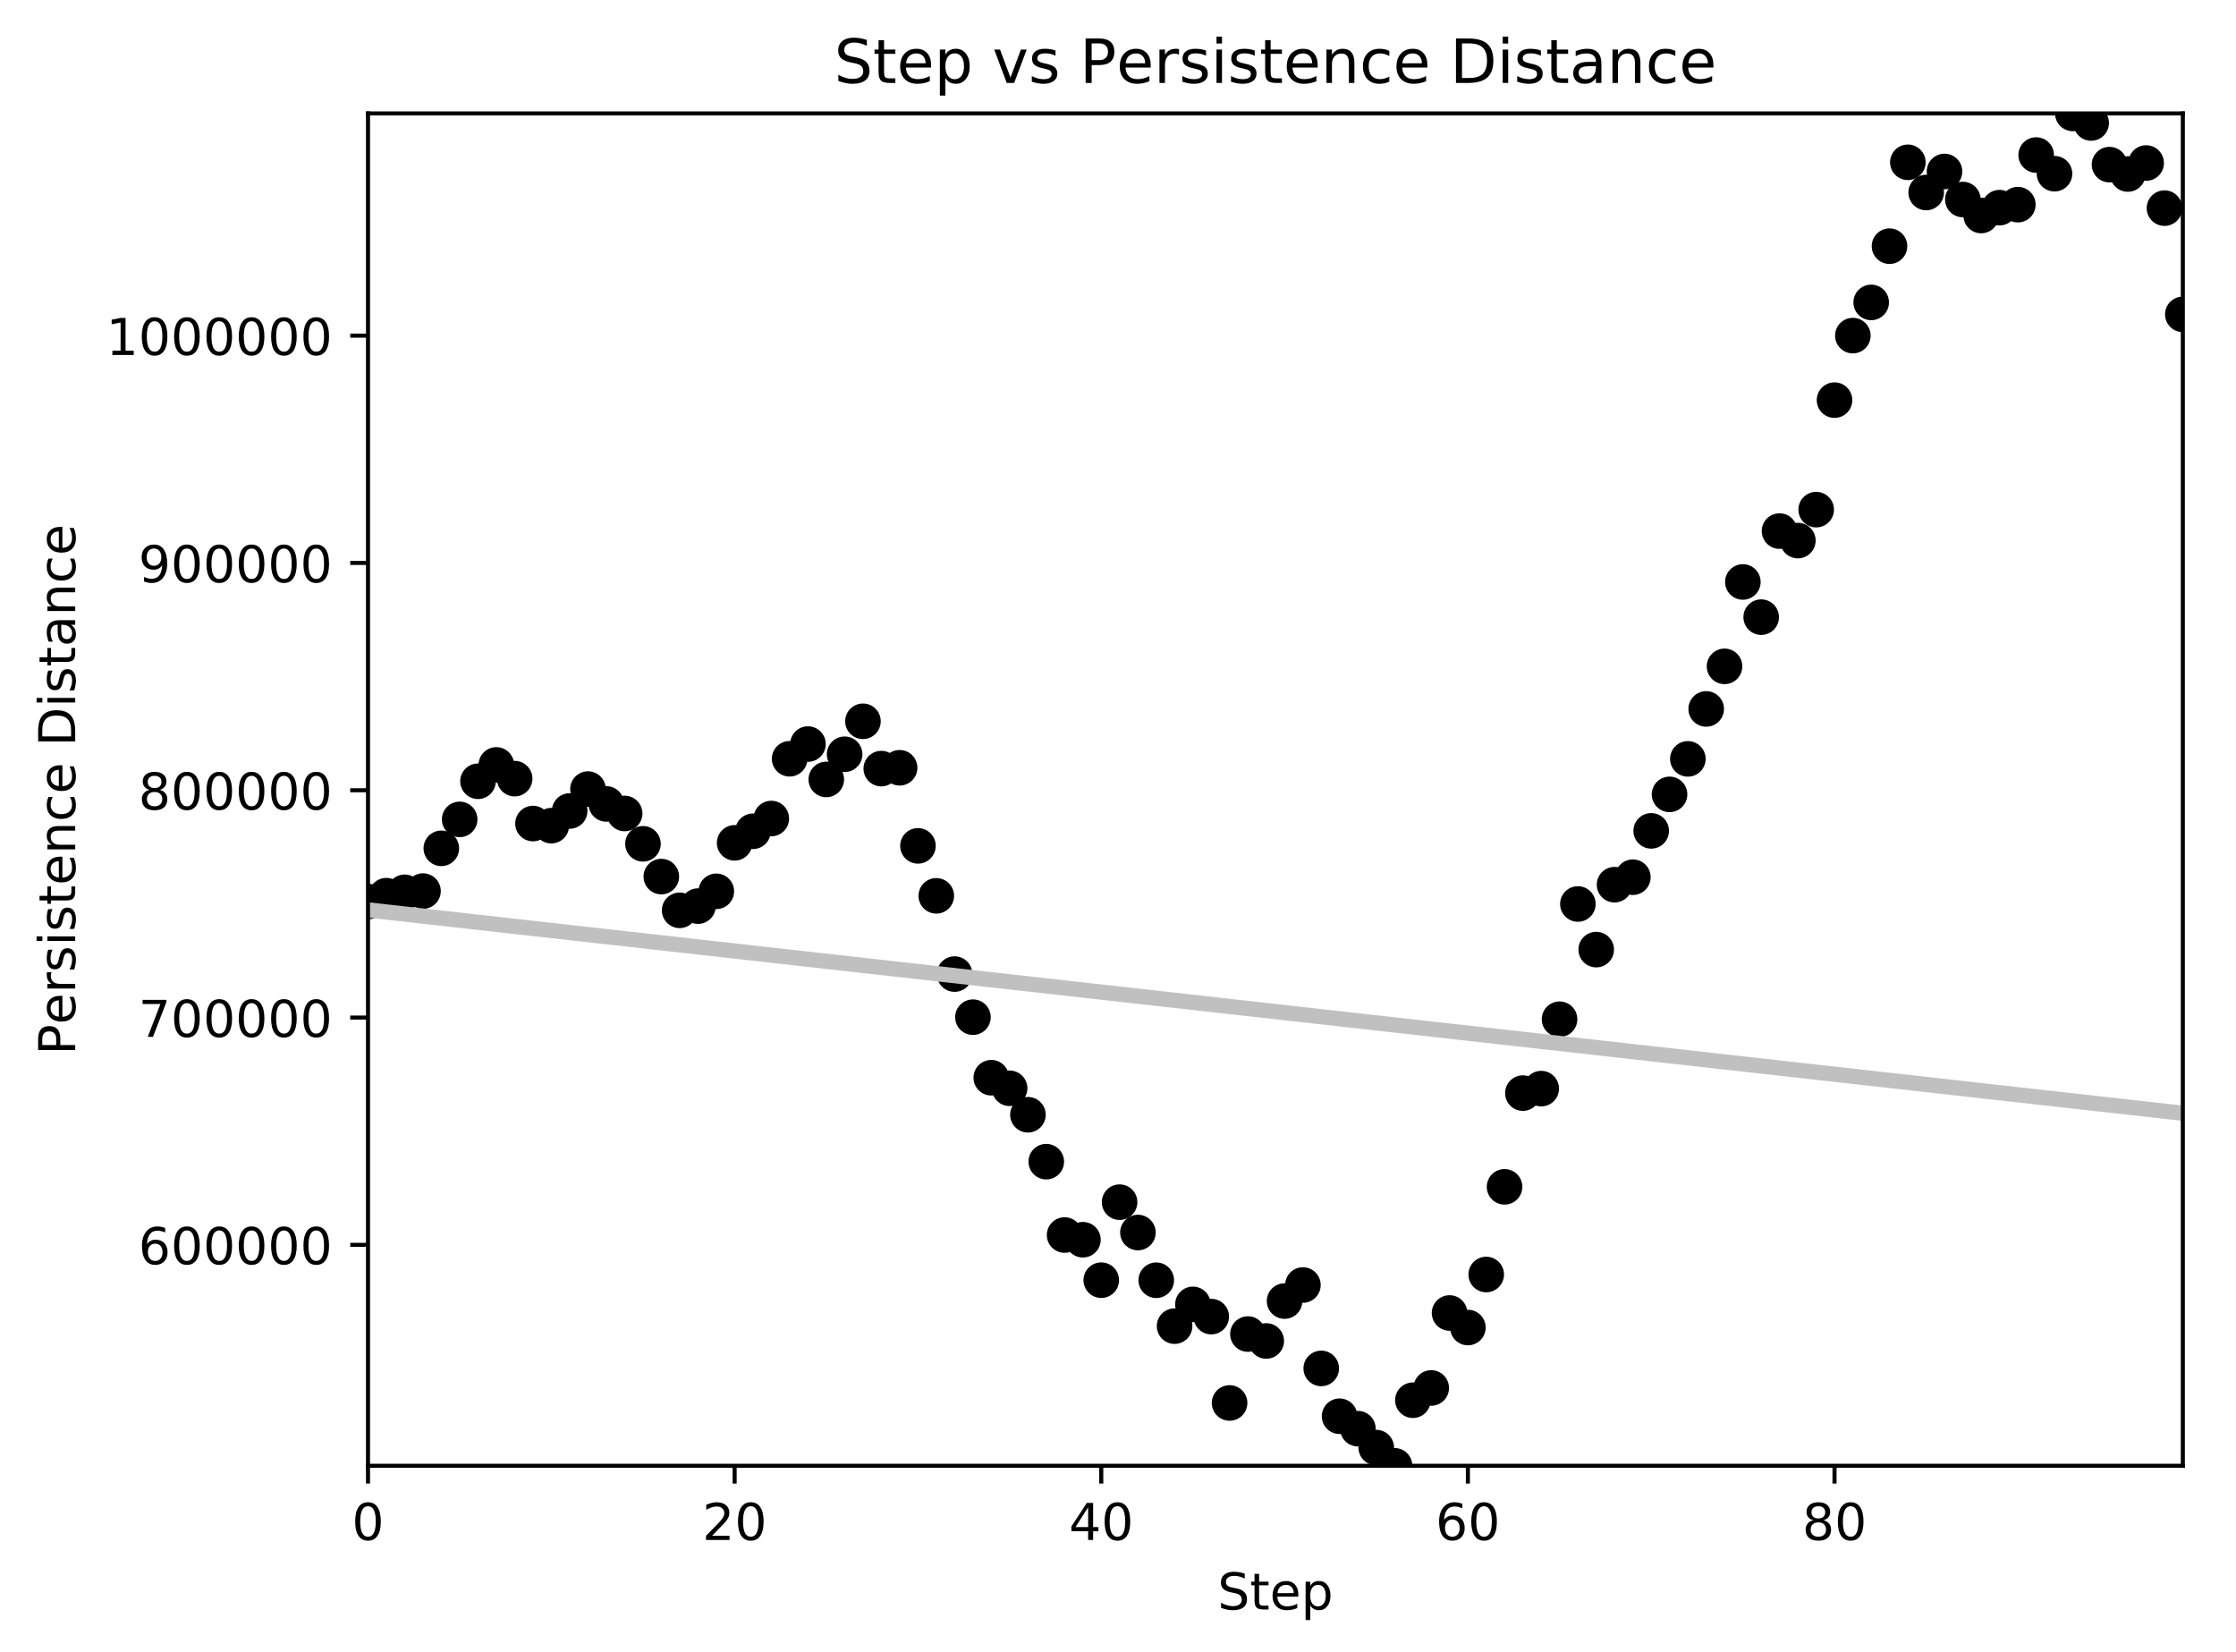 <?xml version="1.0" encoding="utf-8" standalone="no"?>
<!DOCTYPE svg PUBLIC "-//W3C//DTD SVG 1.1//EN"
  "http://www.w3.org/Graphics/SVG/1.1/DTD/svg11.dtd">
<!-- Created with matplotlib (http://matplotlib.org/) -->
<svg height="325pt" version="1.1" viewBox="0 0 440 325" width="440pt" xmlns="http://www.w3.org/2000/svg" xmlns:xlink="http://www.w3.org/1999/xlink">
 <defs>
  <style type="text/css">
*{stroke-linecap:butt;stroke-linejoin:round;}
  </style>
 </defs>
 <g id="figure_1">
  <g id="patch_1">
   <path d="M 0 325.986 
L 440.236 325.986 
L 440.236 0 
L 0 0 
z
" style="fill:#ffffff;"/>
  </g>
  <g id="axes_1">
   <g id="patch_2">
    <path d="M 72.416 288.43 
L 429.536 288.43 
L 429.536 22.318 
L 72.416 22.318 
z
" style="fill:#ffffff;"/>
   </g>
   <g id="PathCollection_1">
    <defs>
     <path d="M 0 3 
C 0.796 3 1.559 2.684 2.121 2.121 
C 2.684 1.559 3 0.796 3 0 
C 3 -0.796 2.684 -1.559 2.121 -2.121 
C 1.559 -2.684 0.796 -3 0 -3 
C -0.796 -3 -1.559 -2.684 -2.121 -2.121 
C -2.684 -1.559 -3 -0.796 -3 0 
C -3 0.796 -2.684 1.559 -2.121 2.121 
C -1.559 2.684 -0.796 3 0 3 
z
" id="m6f901a9261" style="stroke:#000000;"/>
    </defs>
    <g clip-path="url(#p067ef7036f)">
     <use style="stroke:#000000;" x="72.416" xlink:href="#m6f901a9261" y="177.402"/>
     <use style="stroke:#000000;" x="76.023" xlink:href="#m6f901a9261" y="176.249"/>
     <use style="stroke:#000000;" x="79.63" xlink:href="#m6f901a9261" y="175.581"/>
     <use style="stroke:#000000;" x="83.237" xlink:href="#m6f901a9261" y="175.342"/>
     <use style="stroke:#000000;" x="86.845" xlink:href="#m6f901a9261" y="166.93"/>
     <use style="stroke:#000000;" x="90.452" xlink:href="#m6f901a9261" y="161.235"/>
     <use style="stroke:#000000;" x="94.059" xlink:href="#m6f901a9261" y="153.733"/>
     <use style="stroke:#000000;" x="97.667" xlink:href="#m6f901a9261" y="150.514"/>
     <use style="stroke:#000000;" x="101.274" xlink:href="#m6f901a9261" y="153.216"/>
     <use style="stroke:#000000;" x="104.881" xlink:href="#m6f901a9261" y="162.052"/>
     <use style="stroke:#000000;" x="108.488" xlink:href="#m6f901a9261" y="162.469"/>
     <use style="stroke:#000000;" x="112.096" xlink:href="#m6f901a9261" y="159.583"/>
     <use style="stroke:#000000;" x="115.703" xlink:href="#m6f901a9261" y="155.271"/>
     <use style="stroke:#000000;" x="119.31" xlink:href="#m6f901a9261" y="158.191"/>
     <use style="stroke:#000000;" x="122.917" xlink:href="#m6f901a9261" y="160.07"/>
     <use style="stroke:#000000;" x="126.525" xlink:href="#m6f901a9261" y="166.043"/>
     <use style="stroke:#000000;" x="130.132" xlink:href="#m6f901a9261" y="172.49"/>
     <use style="stroke:#000000;" x="133.739" xlink:href="#m6f901a9261" y="179.129"/>
     <use style="stroke:#000000;" x="137.347" xlink:href="#m6f901a9261" y="178.302"/>
     <use style="stroke:#000000;" x="140.954" xlink:href="#m6f901a9261" y="175.388"/>
     <use style="stroke:#000000;" x="144.561" xlink:href="#m6f901a9261" y="165.85"/>
     <use style="stroke:#000000;" x="148.168" xlink:href="#m6f901a9261" y="163.573"/>
     <use style="stroke:#000000;" x="151.776" xlink:href="#m6f901a9261" y="161.065"/>
     <use style="stroke:#000000;" x="155.383" xlink:href="#m6f901a9261" y="149.306"/>
     <use style="stroke:#000000;" x="158.99" xlink:href="#m6f901a9261" y="146.413"/>
     <use style="stroke:#000000;" x="162.597" xlink:href="#m6f901a9261" y="153.371"/>
     <use style="stroke:#000000;" x="166.205" xlink:href="#m6f901a9261" y="148.421"/>
     <use style="stroke:#000000;" x="169.812" xlink:href="#m6f901a9261" y="141.932"/>
     <use style="stroke:#000000;" x="173.419" xlink:href="#m6f901a9261" y="151.244"/>
     <use style="stroke:#000000;" x="177.027" xlink:href="#m6f901a9261" y="151.078"/>
     <use style="stroke:#000000;" x="180.634" xlink:href="#m6f901a9261" y="166.445"/>
     <use style="stroke:#000000;" x="184.241" xlink:href="#m6f901a9261" y="176.279"/>
     <use style="stroke:#000000;" x="187.848" xlink:href="#m6f901a9261" y="191.674"/>
     <use style="stroke:#000000;" x="191.456" xlink:href="#m6f901a9261" y="200.156"/>
     <use style="stroke:#000000;" x="195.063" xlink:href="#m6f901a9261" y="212.067"/>
     <use style="stroke:#000000;" x="198.67" xlink:href="#m6f901a9261" y="214.147"/>
     <use style="stroke:#000000;" x="202.277" xlink:href="#m6f901a9261" y="219.356"/>
     <use style="stroke:#000000;" x="205.885" xlink:href="#m6f901a9261" y="228.586"/>
     <use style="stroke:#000000;" x="209.492" xlink:href="#m6f901a9261" y="243.024"/>
     <use style="stroke:#000000;" x="213.099" xlink:href="#m6f901a9261" y="243.948"/>
     <use style="stroke:#000000;" x="216.707" xlink:href="#m6f901a9261" y="251.908"/>
     <use style="stroke:#000000;" x="220.314" xlink:href="#m6f901a9261" y="236.556"/>
     <use style="stroke:#000000;" x="223.921" xlink:href="#m6f901a9261" y="242.532"/>
     <use style="stroke:#000000;" x="227.528" xlink:href="#m6f901a9261" y="251.918"/>
     <use style="stroke:#000000;" x="231.136" xlink:href="#m6f901a9261" y="260.948"/>
     <use style="stroke:#000000;" x="234.743" xlink:href="#m6f901a9261" y="256.669"/>
     <use style="stroke:#000000;" x="238.35" xlink:href="#m6f901a9261" y="259.075"/>
     <use style="stroke:#000000;" x="241.957" xlink:href="#m6f901a9261" y="276.068"/>
     <use style="stroke:#000000;" x="245.565" xlink:href="#m6f901a9261" y="262.509"/>
     <use style="stroke:#000000;" x="249.172" xlink:href="#m6f901a9261" y="263.868"/>
     <use style="stroke:#000000;" x="252.779" xlink:href="#m6f901a9261" y="256.016"/>
     <use style="stroke:#000000;" x="256.387" xlink:href="#m6f901a9261" y="252.86"/>
     <use style="stroke:#000000;" x="259.994" xlink:href="#m6f901a9261" y="269.271"/>
     <use style="stroke:#000000;" x="263.601" xlink:href="#m6f901a9261" y="278.68"/>
     <use style="stroke:#000000;" x="267.208" xlink:href="#m6f901a9261" y="281.128"/>
     <use style="stroke:#000000;" x="270.816" xlink:href="#m6f901a9261" y="284.847"/>
     <use style="stroke:#000000;" x="274.423" xlink:href="#m6f901a9261" y="288.43"/>
     <use style="stroke:#000000;" x="278.03" xlink:href="#m6f901a9261" y="275.529"/>
     <use style="stroke:#000000;" x="281.637" xlink:href="#m6f901a9261" y="273.117"/>
     <use style="stroke:#000000;" x="285.245" xlink:href="#m6f901a9261" y="258.364"/>
     <use style="stroke:#000000;" x="288.852" xlink:href="#m6f901a9261" y="261.227"/>
     <use style="stroke:#000000;" x="292.459" xlink:href="#m6f901a9261" y="250.792"/>
     <use style="stroke:#000000;" x="296.067" xlink:href="#m6f901a9261" y="233.537"/>
     <use style="stroke:#000000;" x="299.674" xlink:href="#m6f901a9261" y="215.098"/>
     <use style="stroke:#000000;" x="303.281" xlink:href="#m6f901a9261" y="214.215"/>
     <use style="stroke:#000000;" x="306.888" xlink:href="#m6f901a9261" y="200.56"/>
     <use style="stroke:#000000;" x="310.496" xlink:href="#m6f901a9261" y="177.884"/>
     <use style="stroke:#000000;" x="314.103" xlink:href="#m6f901a9261" y="186.859"/>
     <use style="stroke:#000000;" x="317.71" xlink:href="#m6f901a9261" y="174.083"/>
     <use style="stroke:#000000;" x="321.317" xlink:href="#m6f901a9261" y="172.61"/>
     <use style="stroke:#000000;" x="324.925" xlink:href="#m6f901a9261" y="163.493"/>
     <use style="stroke:#000000;" x="328.532" xlink:href="#m6f901a9261" y="156.315"/>
     <use style="stroke:#000000;" x="332.139" xlink:href="#m6f901a9261" y="149.327"/>
     <use style="stroke:#000000;" x="335.747" xlink:href="#m6f901a9261" y="139.5"/>
     <use style="stroke:#000000;" x="339.354" xlink:href="#m6f901a9261" y="131.121"/>
     <use style="stroke:#000000;" x="342.961" xlink:href="#m6f901a9261" y="114.516"/>
     <use style="stroke:#000000;" x="346.568" xlink:href="#m6f901a9261" y="121.44"/>
     <use style="stroke:#000000;" x="350.176" xlink:href="#m6f901a9261" y="104.504"/>
     <use style="stroke:#000000;" x="353.783" xlink:href="#m6f901a9261" y="106.372"/>
     <use style="stroke:#000000;" x="357.39" xlink:href="#m6f901a9261" y="100.281"/>
     <use style="stroke:#000000;" x="360.997" xlink:href="#m6f901a9261" y="78.736"/>
     <use style="stroke:#000000;" x="364.605" xlink:href="#m6f901a9261" y="66.043"/>
     <use style="stroke:#000000;" x="368.212" xlink:href="#m6f901a9261" y="59.506"/>
     <use style="stroke:#000000;" x="371.819" xlink:href="#m6f901a9261" y="48.443"/>
     <use style="stroke:#000000;" x="375.427" xlink:href="#m6f901a9261" y="31.937"/>
     <use style="stroke:#000000;" x="379.034" xlink:href="#m6f901a9261" y="37.881"/>
     <use style="stroke:#000000;" x="382.641" xlink:href="#m6f901a9261" y="33.744"/>
     <use style="stroke:#000000;" x="386.248" xlink:href="#m6f901a9261" y="39.26"/>
     <use style="stroke:#000000;" x="389.856" xlink:href="#m6f901a9261" y="42.407"/>
     <use style="stroke:#000000;" x="393.463" xlink:href="#m6f901a9261" y="40.863"/>
     <use style="stroke:#000000;" x="397.07" xlink:href="#m6f901a9261" y="40.269"/>
     <use style="stroke:#000000;" x="400.677" xlink:href="#m6f901a9261" y="30.507"/>
     <use style="stroke:#000000;" x="404.285" xlink:href="#m6f901a9261" y="34.181"/>
     <use style="stroke:#000000;" x="407.892" xlink:href="#m6f901a9261" y="22.318"/>
     <use style="stroke:#000000;" x="411.499" xlink:href="#m6f901a9261" y="24.201"/>
     <use style="stroke:#000000;" x="415.107" xlink:href="#m6f901a9261" y="32.396"/>
     <use style="stroke:#000000;" x="418.714" xlink:href="#m6f901a9261" y="34.24"/>
     <use style="stroke:#000000;" x="422.321" xlink:href="#m6f901a9261" y="32.079"/>
     <use style="stroke:#000000;" x="425.928" xlink:href="#m6f901a9261" y="40.955"/>
     <use style="stroke:#000000;" x="429.536" xlink:href="#m6f901a9261" y="61.859"/>
    </g>
   </g>
   <g id="matplotlib.axis_1">
    <g id="xtick_1">
     <g id="line2d_1">
      <defs>
       <path d="M 0 0 
L 0 3.5 
" id="me953ad2fc1" style="stroke:#000000;stroke-width:0.8;"/>
      </defs>
      <g>
       <use style="stroke:#000000;stroke-width:0.8;" x="72.416" xlink:href="#me953ad2fc1" y="288.43"/>
      </g>
     </g>
     <g id="text_1">
      <!-- 0 -->
      <defs>
       <path d="M 31.781 66.406 
Q 24.172 66.406 20.328 58.906 
Q 16.5 51.422 16.5 36.375 
Q 16.5 21.391 20.328 13.891 
Q 24.172 6.391 31.781 6.391 
Q 39.453 6.391 43.281 13.891 
Q 47.125 21.391 47.125 36.375 
Q 47.125 51.422 43.281 58.906 
Q 39.453 66.406 31.781 66.406 
z
M 31.781 74.219 
Q 44.047 74.219 50.516 64.516 
Q 56.984 54.828 56.984 36.375 
Q 56.984 17.969 50.516 8.266 
Q 44.047 -1.422 31.781 -1.422 
Q 19.531 -1.422 13.062 8.266 
Q 6.594 17.969 6.594 36.375 
Q 6.594 54.828 13.062 64.516 
Q 19.531 74.219 31.781 74.219 
z
" id="DejaVuSans-30"/>
      </defs>
      <g transform="translate(69.234 303.029)scale(0.1 -0.1)">
       <use xlink:href="#DejaVuSans-30"/>
      </g>
     </g>
    </g>
    <g id="xtick_2">
     <g id="line2d_2">
      <g>
       <use style="stroke:#000000;stroke-width:0.8;" x="144.561" xlink:href="#me953ad2fc1" y="288.43"/>
      </g>
     </g>
     <g id="text_2">
      <!-- 20 -->
      <defs>
       <path d="M 19.188 8.297 
L 53.609 8.297 
L 53.609 0 
L 7.328 0 
L 7.328 8.297 
Q 12.938 14.109 22.625 23.891 
Q 32.328 33.688 34.812 36.531 
Q 39.547 41.844 41.422 45.531 
Q 43.312 49.219 43.312 52.781 
Q 43.312 58.594 39.234 62.25 
Q 35.156 65.922 28.609 65.922 
Q 23.969 65.922 18.812 64.312 
Q 13.672 62.703 7.812 59.422 
L 7.812 69.391 
Q 13.766 71.781 18.938 73 
Q 24.125 74.219 28.422 74.219 
Q 39.75 74.219 46.484 68.547 
Q 53.219 62.891 53.219 53.422 
Q 53.219 48.922 51.531 44.891 
Q 49.859 40.875 45.406 35.406 
Q 44.188 33.984 37.641 27.219 
Q 31.109 20.453 19.188 8.297 
z
" id="DejaVuSans-32"/>
      </defs>
      <g transform="translate(138.199 303.029)scale(0.1 -0.1)">
       <use xlink:href="#DejaVuSans-32"/>
       <use x="63.623" xlink:href="#DejaVuSans-30"/>
      </g>
     </g>
    </g>
    <g id="xtick_3">
     <g id="line2d_3">
      <g>
       <use style="stroke:#000000;stroke-width:0.8;" x="216.707" xlink:href="#me953ad2fc1" y="288.43"/>
      </g>
     </g>
     <g id="text_3">
      <!-- 40 -->
      <defs>
       <path d="M 37.797 64.312 
L 12.891 25.391 
L 37.797 25.391 
z
M 35.203 72.906 
L 47.609 72.906 
L 47.609 25.391 
L 58.016 25.391 
L 58.016 17.188 
L 47.609 17.188 
L 47.609 0 
L 37.797 0 
L 37.797 17.188 
L 4.891 17.188 
L 4.891 26.703 
z
" id="DejaVuSans-34"/>
      </defs>
      <g transform="translate(210.344 303.029)scale(0.1 -0.1)">
       <use xlink:href="#DejaVuSans-34"/>
       <use x="63.623" xlink:href="#DejaVuSans-30"/>
      </g>
     </g>
    </g>
    <g id="xtick_4">
     <g id="line2d_4">
      <g>
       <use style="stroke:#000000;stroke-width:0.8;" x="288.852" xlink:href="#me953ad2fc1" y="288.43"/>
      </g>
     </g>
     <g id="text_4">
      <!-- 60 -->
      <defs>
       <path d="M 33.016 40.375 
Q 26.375 40.375 22.484 35.828 
Q 18.609 31.297 18.609 23.391 
Q 18.609 15.531 22.484 10.953 
Q 26.375 6.391 33.016 6.391 
Q 39.656 6.391 43.531 10.953 
Q 47.406 15.531 47.406 23.391 
Q 47.406 31.297 43.531 35.828 
Q 39.656 40.375 33.016 40.375 
z
M 52.594 71.297 
L 52.594 62.312 
Q 48.875 64.062 45.094 64.984 
Q 41.312 65.922 37.594 65.922 
Q 27.828 65.922 22.672 59.328 
Q 17.531 52.734 16.797 39.406 
Q 19.672 43.656 24.016 45.922 
Q 28.375 48.188 33.594 48.188 
Q 44.578 48.188 50.953 41.516 
Q 57.328 34.859 57.328 23.391 
Q 57.328 12.156 50.688 5.359 
Q 44.047 -1.422 33.016 -1.422 
Q 20.359 -1.422 13.672 8.266 
Q 6.984 17.969 6.984 36.375 
Q 6.984 53.656 15.188 63.938 
Q 23.391 74.219 37.203 74.219 
Q 40.922 74.219 44.703 73.484 
Q 48.484 72.75 52.594 71.297 
z
" id="DejaVuSans-36"/>
      </defs>
      <g transform="translate(282.489 303.029)scale(0.1 -0.1)">
       <use xlink:href="#DejaVuSans-36"/>
       <use x="63.623" xlink:href="#DejaVuSans-30"/>
      </g>
     </g>
    </g>
    <g id="xtick_5">
     <g id="line2d_5">
      <g>
       <use style="stroke:#000000;stroke-width:0.8;" x="360.997" xlink:href="#me953ad2fc1" y="288.43"/>
      </g>
     </g>
     <g id="text_5">
      <!-- 80 -->
      <defs>
       <path d="M 31.781 34.625 
Q 24.75 34.625 20.719 30.859 
Q 16.703 27.094 16.703 20.516 
Q 16.703 13.922 20.719 10.156 
Q 24.75 6.391 31.781 6.391 
Q 38.812 6.391 42.859 10.172 
Q 46.922 13.969 46.922 20.516 
Q 46.922 27.094 42.891 30.859 
Q 38.875 34.625 31.781 34.625 
z
M 21.922 38.812 
Q 15.578 40.375 12.031 44.719 
Q 8.5 49.078 8.5 55.328 
Q 8.5 64.062 14.719 69.141 
Q 20.953 74.219 31.781 74.219 
Q 42.672 74.219 48.875 69.141 
Q 55.078 64.062 55.078 55.328 
Q 55.078 49.078 51.531 44.719 
Q 48 40.375 41.703 38.812 
Q 48.828 37.156 52.797 32.312 
Q 56.781 27.484 56.781 20.516 
Q 56.781 9.906 50.312 4.234 
Q 43.844 -1.422 31.781 -1.422 
Q 19.734 -1.422 13.25 4.234 
Q 6.781 9.906 6.781 20.516 
Q 6.781 27.484 10.781 32.312 
Q 14.797 37.156 21.922 38.812 
z
M 18.312 54.391 
Q 18.312 48.734 21.844 45.562 
Q 25.391 42.391 31.781 42.391 
Q 38.141 42.391 41.719 45.562 
Q 45.312 48.734 45.312 54.391 
Q 45.312 60.062 41.719 63.234 
Q 38.141 66.406 31.781 66.406 
Q 25.391 66.406 21.844 63.234 
Q 18.312 60.062 18.312 54.391 
z
" id="DejaVuSans-38"/>
      </defs>
      <g transform="translate(354.635 303.029)scale(0.1 -0.1)">
       <use xlink:href="#DejaVuSans-38"/>
       <use x="63.623" xlink:href="#DejaVuSans-30"/>
      </g>
     </g>
    </g>
    <g id="text_6">
     <!-- Step -->
     <defs>
      <path d="M 53.516 70.516 
L 53.516 60.891 
Q 47.906 63.578 42.922 64.891 
Q 37.938 66.219 33.297 66.219 
Q 25.25 66.219 20.875 63.094 
Q 16.5 59.969 16.5 54.203 
Q 16.5 49.359 19.406 46.891 
Q 22.312 44.438 30.422 42.922 
L 36.375 41.703 
Q 47.406 39.594 52.656 34.297 
Q 57.906 29 57.906 20.125 
Q 57.906 9.516 50.797 4.047 
Q 43.703 -1.422 29.984 -1.422 
Q 24.812 -1.422 18.969 -0.25 
Q 13.141 0.922 6.891 3.219 
L 6.891 13.375 
Q 12.891 10.016 18.656 8.297 
Q 24.422 6.594 29.984 6.594 
Q 38.422 6.594 43.016 9.906 
Q 47.609 13.234 47.609 19.391 
Q 47.609 24.75 44.312 27.781 
Q 41.016 30.812 33.5 32.328 
L 27.484 33.5 
Q 16.453 35.688 11.516 40.375 
Q 6.594 45.062 6.594 53.422 
Q 6.594 63.094 13.406 68.656 
Q 20.219 74.219 32.172 74.219 
Q 37.312 74.219 42.625 73.281 
Q 47.953 72.359 53.516 70.516 
z
" id="DejaVuSans-53"/>
      <path d="M 18.312 70.219 
L 18.312 54.688 
L 36.812 54.688 
L 36.812 47.703 
L 18.312 47.703 
L 18.312 18.016 
Q 18.312 11.328 20.141 9.422 
Q 21.969 7.516 27.594 7.516 
L 36.812 7.516 
L 36.812 0 
L 27.594 0 
Q 17.188 0 13.234 3.875 
Q 9.281 7.766 9.281 18.016 
L 9.281 47.703 
L 2.688 47.703 
L 2.688 54.688 
L 9.281 54.688 
L 9.281 70.219 
z
" id="DejaVuSans-74"/>
      <path d="M 56.203 29.594 
L 56.203 25.203 
L 14.891 25.203 
Q 15.484 15.922 20.484 11.062 
Q 25.484 6.203 34.422 6.203 
Q 39.594 6.203 44.453 7.469 
Q 49.312 8.734 54.109 11.281 
L 54.109 2.781 
Q 49.266 0.734 44.188 -0.344 
Q 39.109 -1.422 33.891 -1.422 
Q 20.797 -1.422 13.156 6.188 
Q 5.516 13.812 5.516 26.812 
Q 5.516 40.234 12.766 48.109 
Q 20.016 56 32.328 56 
Q 43.359 56 49.781 48.891 
Q 56.203 41.797 56.203 29.594 
z
M 47.219 32.234 
Q 47.125 39.594 43.094 43.984 
Q 39.062 48.391 32.422 48.391 
Q 24.906 48.391 20.391 44.141 
Q 15.875 39.891 15.188 32.172 
z
" id="DejaVuSans-65"/>
      <path d="M 18.109 8.203 
L 18.109 -20.797 
L 9.078 -20.797 
L 9.078 54.688 
L 18.109 54.688 
L 18.109 46.391 
Q 20.953 51.266 25.266 53.625 
Q 29.594 56 35.594 56 
Q 45.562 56 51.781 48.094 
Q 58.016 40.188 58.016 27.297 
Q 58.016 14.406 51.781 6.484 
Q 45.562 -1.422 35.594 -1.422 
Q 29.594 -1.422 25.266 0.953 
Q 20.953 3.328 18.109 8.203 
z
M 48.688 27.297 
Q 48.688 37.203 44.609 42.844 
Q 40.531 48.484 33.406 48.484 
Q 26.266 48.484 22.188 42.844 
Q 18.109 37.203 18.109 27.297 
Q 18.109 17.391 22.188 11.75 
Q 26.266 6.109 33.406 6.109 
Q 40.531 6.109 44.609 11.75 
Q 48.688 17.391 48.688 27.297 
z
" id="DejaVuSans-70"/>
     </defs>
     <g transform="translate(239.59 316.707)scale(0.1 -0.1)">
      <use xlink:href="#DejaVuSans-53"/>
      <use x="63.477" xlink:href="#DejaVuSans-74"/>
      <use x="102.686" xlink:href="#DejaVuSans-65"/>
      <use x="164.209" xlink:href="#DejaVuSans-70"/>
     </g>
    </g>
   </g>
   <g id="matplotlib.axis_2">
    <g id="ytick_1">
     <g id="line2d_6">
      <defs>
       <path d="M 0 0 
L -3.5 0 
" id="mf952ef94ba" style="stroke:#000000;stroke-width:0.8;"/>
      </defs>
      <g>
       <use style="stroke:#000000;stroke-width:0.8;" x="72.416" xlink:href="#mf952ef94ba" y="244.959"/>
      </g>
     </g>
     <g id="text_7">
      <!-- 600000 -->
      <g transform="translate(27.241 248.758)scale(0.1 -0.1)">
       <use xlink:href="#DejaVuSans-36"/>
       <use x="63.623" xlink:href="#DejaVuSans-30"/>
       <use x="127.246" xlink:href="#DejaVuSans-30"/>
       <use x="190.869" xlink:href="#DejaVuSans-30"/>
       <use x="254.492" xlink:href="#DejaVuSans-30"/>
       <use x="318.115" xlink:href="#DejaVuSans-30"/>
      </g>
     </g>
    </g>
    <g id="ytick_2">
     <g id="line2d_7">
      <g>
       <use style="stroke:#000000;stroke-width:0.8;" x="72.416" xlink:href="#mf952ef94ba" y="200.231"/>
      </g>
     </g>
     <g id="text_8">
      <!-- 700000 -->
      <defs>
       <path d="M 8.203 72.906 
L 55.078 72.906 
L 55.078 68.703 
L 28.609 0 
L 18.312 0 
L 43.219 64.594 
L 8.203 64.594 
z
" id="DejaVuSans-37"/>
      </defs>
      <g transform="translate(27.241 204.031)scale(0.1 -0.1)">
       <use xlink:href="#DejaVuSans-37"/>
       <use x="63.623" xlink:href="#DejaVuSans-30"/>
       <use x="127.246" xlink:href="#DejaVuSans-30"/>
       <use x="190.869" xlink:href="#DejaVuSans-30"/>
       <use x="254.492" xlink:href="#DejaVuSans-30"/>
       <use x="318.115" xlink:href="#DejaVuSans-30"/>
      </g>
     </g>
    </g>
    <g id="ytick_3">
     <g id="line2d_8">
      <g>
       <use style="stroke:#000000;stroke-width:0.8;" x="72.416" xlink:href="#mf952ef94ba" y="155.504"/>
      </g>
     </g>
     <g id="text_9">
      <!-- 800000 -->
      <g transform="translate(27.241 159.303)scale(0.1 -0.1)">
       <use xlink:href="#DejaVuSans-38"/>
       <use x="63.623" xlink:href="#DejaVuSans-30"/>
       <use x="127.246" xlink:href="#DejaVuSans-30"/>
       <use x="190.869" xlink:href="#DejaVuSans-30"/>
       <use x="254.492" xlink:href="#DejaVuSans-30"/>
       <use x="318.115" xlink:href="#DejaVuSans-30"/>
      </g>
     </g>
    </g>
    <g id="ytick_4">
     <g id="line2d_9">
      <g>
       <use style="stroke:#000000;stroke-width:0.8;" x="72.416" xlink:href="#mf952ef94ba" y="110.777"/>
      </g>
     </g>
     <g id="text_10">
      <!-- 900000 -->
      <defs>
       <path d="M 10.984 1.516 
L 10.984 10.5 
Q 14.703 8.734 18.5 7.812 
Q 22.312 6.891 25.984 6.891 
Q 35.75 6.891 40.891 13.453 
Q 46.047 20.016 46.781 33.406 
Q 43.953 29.203 39.594 26.953 
Q 35.25 24.703 29.984 24.703 
Q 19.047 24.703 12.672 31.312 
Q 6.297 37.938 6.297 49.422 
Q 6.297 60.641 12.938 67.422 
Q 19.578 74.219 30.609 74.219 
Q 43.266 74.219 49.922 64.516 
Q 56.594 54.828 56.594 36.375 
Q 56.594 19.141 48.406 8.859 
Q 40.234 -1.422 26.422 -1.422 
Q 22.703 -1.422 18.891 -0.688 
Q 15.094 0.047 10.984 1.516 
z
M 30.609 32.422 
Q 37.25 32.422 41.125 36.953 
Q 45.016 41.5 45.016 49.422 
Q 45.016 57.281 41.125 61.844 
Q 37.25 66.406 30.609 66.406 
Q 23.969 66.406 20.094 61.844 
Q 16.219 57.281 16.219 49.422 
Q 16.219 41.5 20.094 36.953 
Q 23.969 32.422 30.609 32.422 
z
" id="DejaVuSans-39"/>
      </defs>
      <g transform="translate(27.241 114.576)scale(0.1 -0.1)">
       <use xlink:href="#DejaVuSans-39"/>
       <use x="63.623" xlink:href="#DejaVuSans-30"/>
       <use x="127.246" xlink:href="#DejaVuSans-30"/>
       <use x="190.869" xlink:href="#DejaVuSans-30"/>
       <use x="254.492" xlink:href="#DejaVuSans-30"/>
       <use x="318.115" xlink:href="#DejaVuSans-30"/>
      </g>
     </g>
    </g>
    <g id="ytick_5">
     <g id="line2d_10">
      <g>
       <use style="stroke:#000000;stroke-width:0.8;" x="72.416" xlink:href="#mf952ef94ba" y="66.049"/>
      </g>
     </g>
     <g id="text_11">
      <!-- 1000000 -->
      <defs>
       <path d="M 12.406 8.297 
L 28.516 8.297 
L 28.516 63.922 
L 10.984 60.406 
L 10.984 69.391 
L 28.422 72.906 
L 38.281 72.906 
L 38.281 8.297 
L 54.391 8.297 
L 54.391 0 
L 12.406 0 
z
" id="DejaVuSans-31"/>
      </defs>
      <g transform="translate(20.878 69.848)scale(0.1 -0.1)">
       <use xlink:href="#DejaVuSans-31"/>
       <use x="63.623" xlink:href="#DejaVuSans-30"/>
       <use x="127.246" xlink:href="#DejaVuSans-30"/>
       <use x="190.869" xlink:href="#DejaVuSans-30"/>
       <use x="254.492" xlink:href="#DejaVuSans-30"/>
       <use x="318.115" xlink:href="#DejaVuSans-30"/>
       <use x="381.738" xlink:href="#DejaVuSans-30"/>
      </g>
     </g>
    </g>
    <g id="text_12">
     <!-- Persistence Distance -->
     <defs>
      <path d="M 19.672 64.797 
L 19.672 37.406 
L 32.078 37.406 
Q 38.969 37.406 42.719 40.969 
Q 46.484 44.531 46.484 51.125 
Q 46.484 57.672 42.719 61.234 
Q 38.969 64.797 32.078 64.797 
z
M 9.812 72.906 
L 32.078 72.906 
Q 44.344 72.906 50.609 67.359 
Q 56.891 61.812 56.891 51.125 
Q 56.891 40.328 50.609 34.812 
Q 44.344 29.297 32.078 29.297 
L 19.672 29.297 
L 19.672 0 
L 9.812 0 
z
" id="DejaVuSans-50"/>
      <path d="M 41.109 46.297 
Q 39.594 47.172 37.812 47.578 
Q 36.031 48 33.891 48 
Q 26.266 48 22.188 43.047 
Q 18.109 38.094 18.109 28.812 
L 18.109 0 
L 9.078 0 
L 9.078 54.688 
L 18.109 54.688 
L 18.109 46.188 
Q 20.953 51.172 25.484 53.578 
Q 30.031 56 36.531 56 
Q 37.453 56 38.578 55.875 
Q 39.703 55.766 41.062 55.516 
z
" id="DejaVuSans-72"/>
      <path d="M 44.281 53.078 
L 44.281 44.578 
Q 40.484 46.531 36.375 47.5 
Q 32.281 48.484 27.875 48.484 
Q 21.188 48.484 17.844 46.438 
Q 14.5 44.391 14.5 40.281 
Q 14.5 37.156 16.891 35.375 
Q 19.281 33.594 26.516 31.984 
L 29.594 31.297 
Q 39.156 29.25 43.188 25.516 
Q 47.219 21.781 47.219 15.094 
Q 47.219 7.469 41.188 3.016 
Q 35.156 -1.422 24.609 -1.422 
Q 20.219 -1.422 15.453 -0.562 
Q 10.688 0.297 5.422 2 
L 5.422 11.281 
Q 10.406 8.688 15.234 7.391 
Q 20.062 6.109 24.812 6.109 
Q 31.156 6.109 34.562 8.281 
Q 37.984 10.453 37.984 14.406 
Q 37.984 18.062 35.516 20.016 
Q 33.062 21.969 24.703 23.781 
L 21.578 24.516 
Q 13.234 26.266 9.516 29.906 
Q 5.812 33.547 5.812 39.891 
Q 5.812 47.609 11.281 51.797 
Q 16.75 56 26.812 56 
Q 31.781 56 36.172 55.266 
Q 40.578 54.547 44.281 53.078 
z
" id="DejaVuSans-73"/>
      <path d="M 9.422 54.688 
L 18.406 54.688 
L 18.406 0 
L 9.422 0 
z
M 9.422 75.984 
L 18.406 75.984 
L 18.406 64.594 
L 9.422 64.594 
z
" id="DejaVuSans-69"/>
      <path d="M 54.891 33.016 
L 54.891 0 
L 45.906 0 
L 45.906 32.719 
Q 45.906 40.484 42.875 44.328 
Q 39.844 48.188 33.797 48.188 
Q 26.516 48.188 22.312 43.547 
Q 18.109 38.922 18.109 30.906 
L 18.109 0 
L 9.078 0 
L 9.078 54.688 
L 18.109 54.688 
L 18.109 46.188 
Q 21.344 51.125 25.703 53.562 
Q 30.078 56 35.797 56 
Q 45.219 56 50.047 50.172 
Q 54.891 44.344 54.891 33.016 
z
" id="DejaVuSans-6e"/>
      <path d="M 48.781 52.594 
L 48.781 44.188 
Q 44.969 46.297 41.141 47.344 
Q 37.312 48.391 33.406 48.391 
Q 24.656 48.391 19.812 42.844 
Q 14.984 37.312 14.984 27.297 
Q 14.984 17.281 19.812 11.734 
Q 24.656 6.203 33.406 6.203 
Q 37.312 6.203 41.141 7.25 
Q 44.969 8.297 48.781 10.406 
L 48.781 2.094 
Q 45.016 0.344 40.984 -0.531 
Q 36.969 -1.422 32.422 -1.422 
Q 20.062 -1.422 12.781 6.344 
Q 5.516 14.109 5.516 27.297 
Q 5.516 40.672 12.859 48.328 
Q 20.219 56 33.016 56 
Q 37.156 56 41.109 55.141 
Q 45.062 54.297 48.781 52.594 
z
" id="DejaVuSans-63"/>
      <path id="DejaVuSans-20"/>
      <path d="M 19.672 64.797 
L 19.672 8.109 
L 31.594 8.109 
Q 46.688 8.109 53.688 14.938 
Q 60.688 21.781 60.688 36.531 
Q 60.688 51.172 53.688 57.984 
Q 46.688 64.797 31.594 64.797 
z
M 9.812 72.906 
L 30.078 72.906 
Q 51.266 72.906 61.172 64.094 
Q 71.094 55.281 71.094 36.531 
Q 71.094 17.672 61.125 8.828 
Q 51.172 0 30.078 0 
L 9.812 0 
z
" id="DejaVuSans-44"/>
      <path d="M 34.281 27.484 
Q 23.391 27.484 19.188 25 
Q 14.984 22.516 14.984 16.5 
Q 14.984 11.719 18.141 8.906 
Q 21.297 6.109 26.703 6.109 
Q 34.188 6.109 38.703 11.406 
Q 43.219 16.703 43.219 25.484 
L 43.219 27.484 
z
M 52.203 31.203 
L 52.203 0 
L 43.219 0 
L 43.219 8.297 
Q 40.141 3.328 35.547 0.953 
Q 30.953 -1.422 24.312 -1.422 
Q 15.922 -1.422 10.953 3.297 
Q 6 8.016 6 15.922 
Q 6 25.141 12.172 29.828 
Q 18.359 34.516 30.609 34.516 
L 43.219 34.516 
L 43.219 35.406 
Q 43.219 41.609 39.141 45 
Q 35.062 48.391 27.688 48.391 
Q 23 48.391 18.547 47.266 
Q 14.109 46.141 10.016 43.891 
L 10.016 52.203 
Q 14.938 54.109 19.578 55.047 
Q 24.219 56 28.609 56 
Q 40.484 56 46.344 49.844 
Q 52.203 43.703 52.203 31.203 
z
" id="DejaVuSans-61"/>
     </defs>
     <g transform="translate(14.798 207.6)rotate(-90)scale(0.1 -0.1)">
      <use xlink:href="#DejaVuSans-50"/>
      <use x="60.256" xlink:href="#DejaVuSans-65"/>
      <use x="121.779" xlink:href="#DejaVuSans-72"/>
      <use x="162.893" xlink:href="#DejaVuSans-73"/>
      <use x="214.992" xlink:href="#DejaVuSans-69"/>
      <use x="242.775" xlink:href="#DejaVuSans-73"/>
      <use x="294.875" xlink:href="#DejaVuSans-74"/>
      <use x="334.084" xlink:href="#DejaVuSans-65"/>
      <use x="395.607" xlink:href="#DejaVuSans-6e"/>
      <use x="458.986" xlink:href="#DejaVuSans-63"/>
      <use x="513.967" xlink:href="#DejaVuSans-65"/>
      <use x="575.49" xlink:href="#DejaVuSans-20"/>
      <use x="607.277" xlink:href="#DejaVuSans-44"/>
      <use x="684.279" xlink:href="#DejaVuSans-69"/>
      <use x="712.062" xlink:href="#DejaVuSans-73"/>
      <use x="764.162" xlink:href="#DejaVuSans-74"/>
      <use x="803.371" xlink:href="#DejaVuSans-61"/>
      <use x="864.65" xlink:href="#DejaVuSans-6e"/>
      <use x="928.029" xlink:href="#DejaVuSans-63"/>
      <use x="983.01" xlink:href="#DejaVuSans-65"/>
     </g>
    </g>
   </g>
   <g id="line2d_11">
    <path clip-path="url(#p067ef7036f)" d="M 72.416 179.053 
L 76.023 179.457 
L 79.63 179.861 
L 83.237 180.265 
L 86.845 180.67 
L 90.452 181.074 
L 94.059 181.478 
L 97.667 181.882 
L 101.274 182.286 
L 104.881 182.69 
L 108.488 183.094 
L 112.096 183.498 
L 115.703 183.902 
L 119.31 184.306 
L 122.917 184.71 
L 126.525 185.114 
L 130.132 185.518 
L 133.739 185.923 
L 137.347 186.327 
L 140.954 186.731 
L 144.561 187.135 
L 148.168 187.539 
L 151.776 187.943 
L 155.383 188.347 
L 158.99 188.751 
L 162.597 189.155 
L 166.205 189.559 
L 169.812 189.963 
L 173.419 190.367 
L 177.027 190.772 
L 180.634 191.176 
L 184.241 191.58 
L 187.848 191.984 
L 191.456 192.388 
L 195.063 192.792 
L 198.67 193.196 
L 202.277 193.6 
L 205.885 194.004 
L 209.492 194.408 
L 213.099 194.812 
L 216.707 195.216 
L 220.314 195.621 
L 223.921 196.025 
L 227.528 196.429 
L 231.136 196.833 
L 234.743 197.237 
L 238.35 197.641 
L 241.957 198.045 
L 245.565 198.449 
L 249.172 198.853 
L 252.779 199.257 
L 256.387 199.661 
L 259.994 200.065 
L 263.601 200.47 
L 267.208 200.874 
L 270.816 201.278 
L 274.423 201.682 
L 278.03 202.086 
L 281.637 202.49 
L 285.245 202.894 
L 288.852 203.298 
L 292.459 203.702 
L 296.067 204.106 
L 299.674 204.51 
L 303.281 204.914 
L 306.888 205.318 
L 310.496 205.723 
L 314.103 206.127 
L 317.71 206.531 
L 321.317 206.935 
L 324.925 207.339 
L 328.532 207.743 
L 332.139 208.147 
L 335.747 208.551 
L 339.354 208.955 
L 342.961 209.359 
L 346.568 209.763 
L 350.176 210.167 
L 353.783 210.572 
L 357.39 210.976 
L 360.997 211.38 
L 364.605 211.784 
L 368.212 212.188 
L 371.819 212.592 
L 375.427 212.996 
L 379.034 213.4 
L 382.641 213.804 
L 386.248 214.208 
L 389.856 214.612 
L 393.463 215.016 
L 397.07 215.421 
L 400.677 215.825 
L 404.285 216.229 
L 407.892 216.633 
L 411.499 217.037 
L 415.107 217.441 
L 418.714 217.845 
L 422.321 218.249 
L 425.928 218.653 
L 429.536 219.057 
" style="fill:none;stroke:#c0c0c0;stroke-linecap:square;stroke-width:3;"/>
   </g>
   <g id="patch_3">
    <path d="M 72.416 288.43 
L 72.416 22.318 
" style="fill:none;stroke:#000000;stroke-linecap:square;stroke-linejoin:miter;stroke-width:0.8;"/>
   </g>
   <g id="patch_4">
    <path d="M 429.536 288.43 
L 429.536 22.318 
" style="fill:none;stroke:#000000;stroke-linecap:square;stroke-linejoin:miter;stroke-width:0.8;"/>
   </g>
   <g id="patch_5">
    <path d="M 72.416 288.43 
L 429.536 288.43 
" style="fill:none;stroke:#000000;stroke-linecap:square;stroke-linejoin:miter;stroke-width:0.8;"/>
   </g>
   <g id="patch_6">
    <path d="M 72.416 22.318 
L 429.536 22.318 
" style="fill:none;stroke:#000000;stroke-linecap:square;stroke-linejoin:miter;stroke-width:0.8;"/>
   </g>
   <g id="text_13">
    <!-- Step vs Persistence Distance -->
    <defs>
     <path d="M 2.984 54.688 
L 12.5 54.688 
L 29.594 8.797 
L 46.688 54.688 
L 56.203 54.688 
L 35.688 0 
L 23.484 0 
z
" id="DejaVuSans-76"/>
    </defs>
    <g transform="translate(164.152 16.318)scale(0.12 -0.12)">
     <use xlink:href="#DejaVuSans-53"/>
     <use x="63.477" xlink:href="#DejaVuSans-74"/>
     <use x="102.686" xlink:href="#DejaVuSans-65"/>
     <use x="164.209" xlink:href="#DejaVuSans-70"/>
     <use x="227.686" xlink:href="#DejaVuSans-20"/>
     <use x="259.473" xlink:href="#DejaVuSans-76"/>
     <use x="318.652" xlink:href="#DejaVuSans-73"/>
     <use x="370.752" xlink:href="#DejaVuSans-20"/>
     <use x="402.539" xlink:href="#DejaVuSans-50"/>
     <use x="462.795" xlink:href="#DejaVuSans-65"/>
     <use x="524.318" xlink:href="#DejaVuSans-72"/>
     <use x="565.432" xlink:href="#DejaVuSans-73"/>
     <use x="617.531" xlink:href="#DejaVuSans-69"/>
     <use x="645.314" xlink:href="#DejaVuSans-73"/>
     <use x="697.414" xlink:href="#DejaVuSans-74"/>
     <use x="736.623" xlink:href="#DejaVuSans-65"/>
     <use x="798.146" xlink:href="#DejaVuSans-6e"/>
     <use x="861.525" xlink:href="#DejaVuSans-63"/>
     <use x="916.506" xlink:href="#DejaVuSans-65"/>
     <use x="978.029" xlink:href="#DejaVuSans-20"/>
     <use x="1009.816" xlink:href="#DejaVuSans-44"/>
     <use x="1086.818" xlink:href="#DejaVuSans-69"/>
     <use x="1114.602" xlink:href="#DejaVuSans-73"/>
     <use x="1166.701" xlink:href="#DejaVuSans-74"/>
     <use x="1205.91" xlink:href="#DejaVuSans-61"/>
     <use x="1267.189" xlink:href="#DejaVuSans-6e"/>
     <use x="1330.568" xlink:href="#DejaVuSans-63"/>
     <use x="1385.549" xlink:href="#DejaVuSans-65"/>
    </g>
   </g>
  </g>
 </g>
 <defs>
  <clipPath id="p067ef7036f">
   <rect height="266.112" width="357.12" x="72.416" y="22.318"/>
  </clipPath>
 </defs>
</svg>
